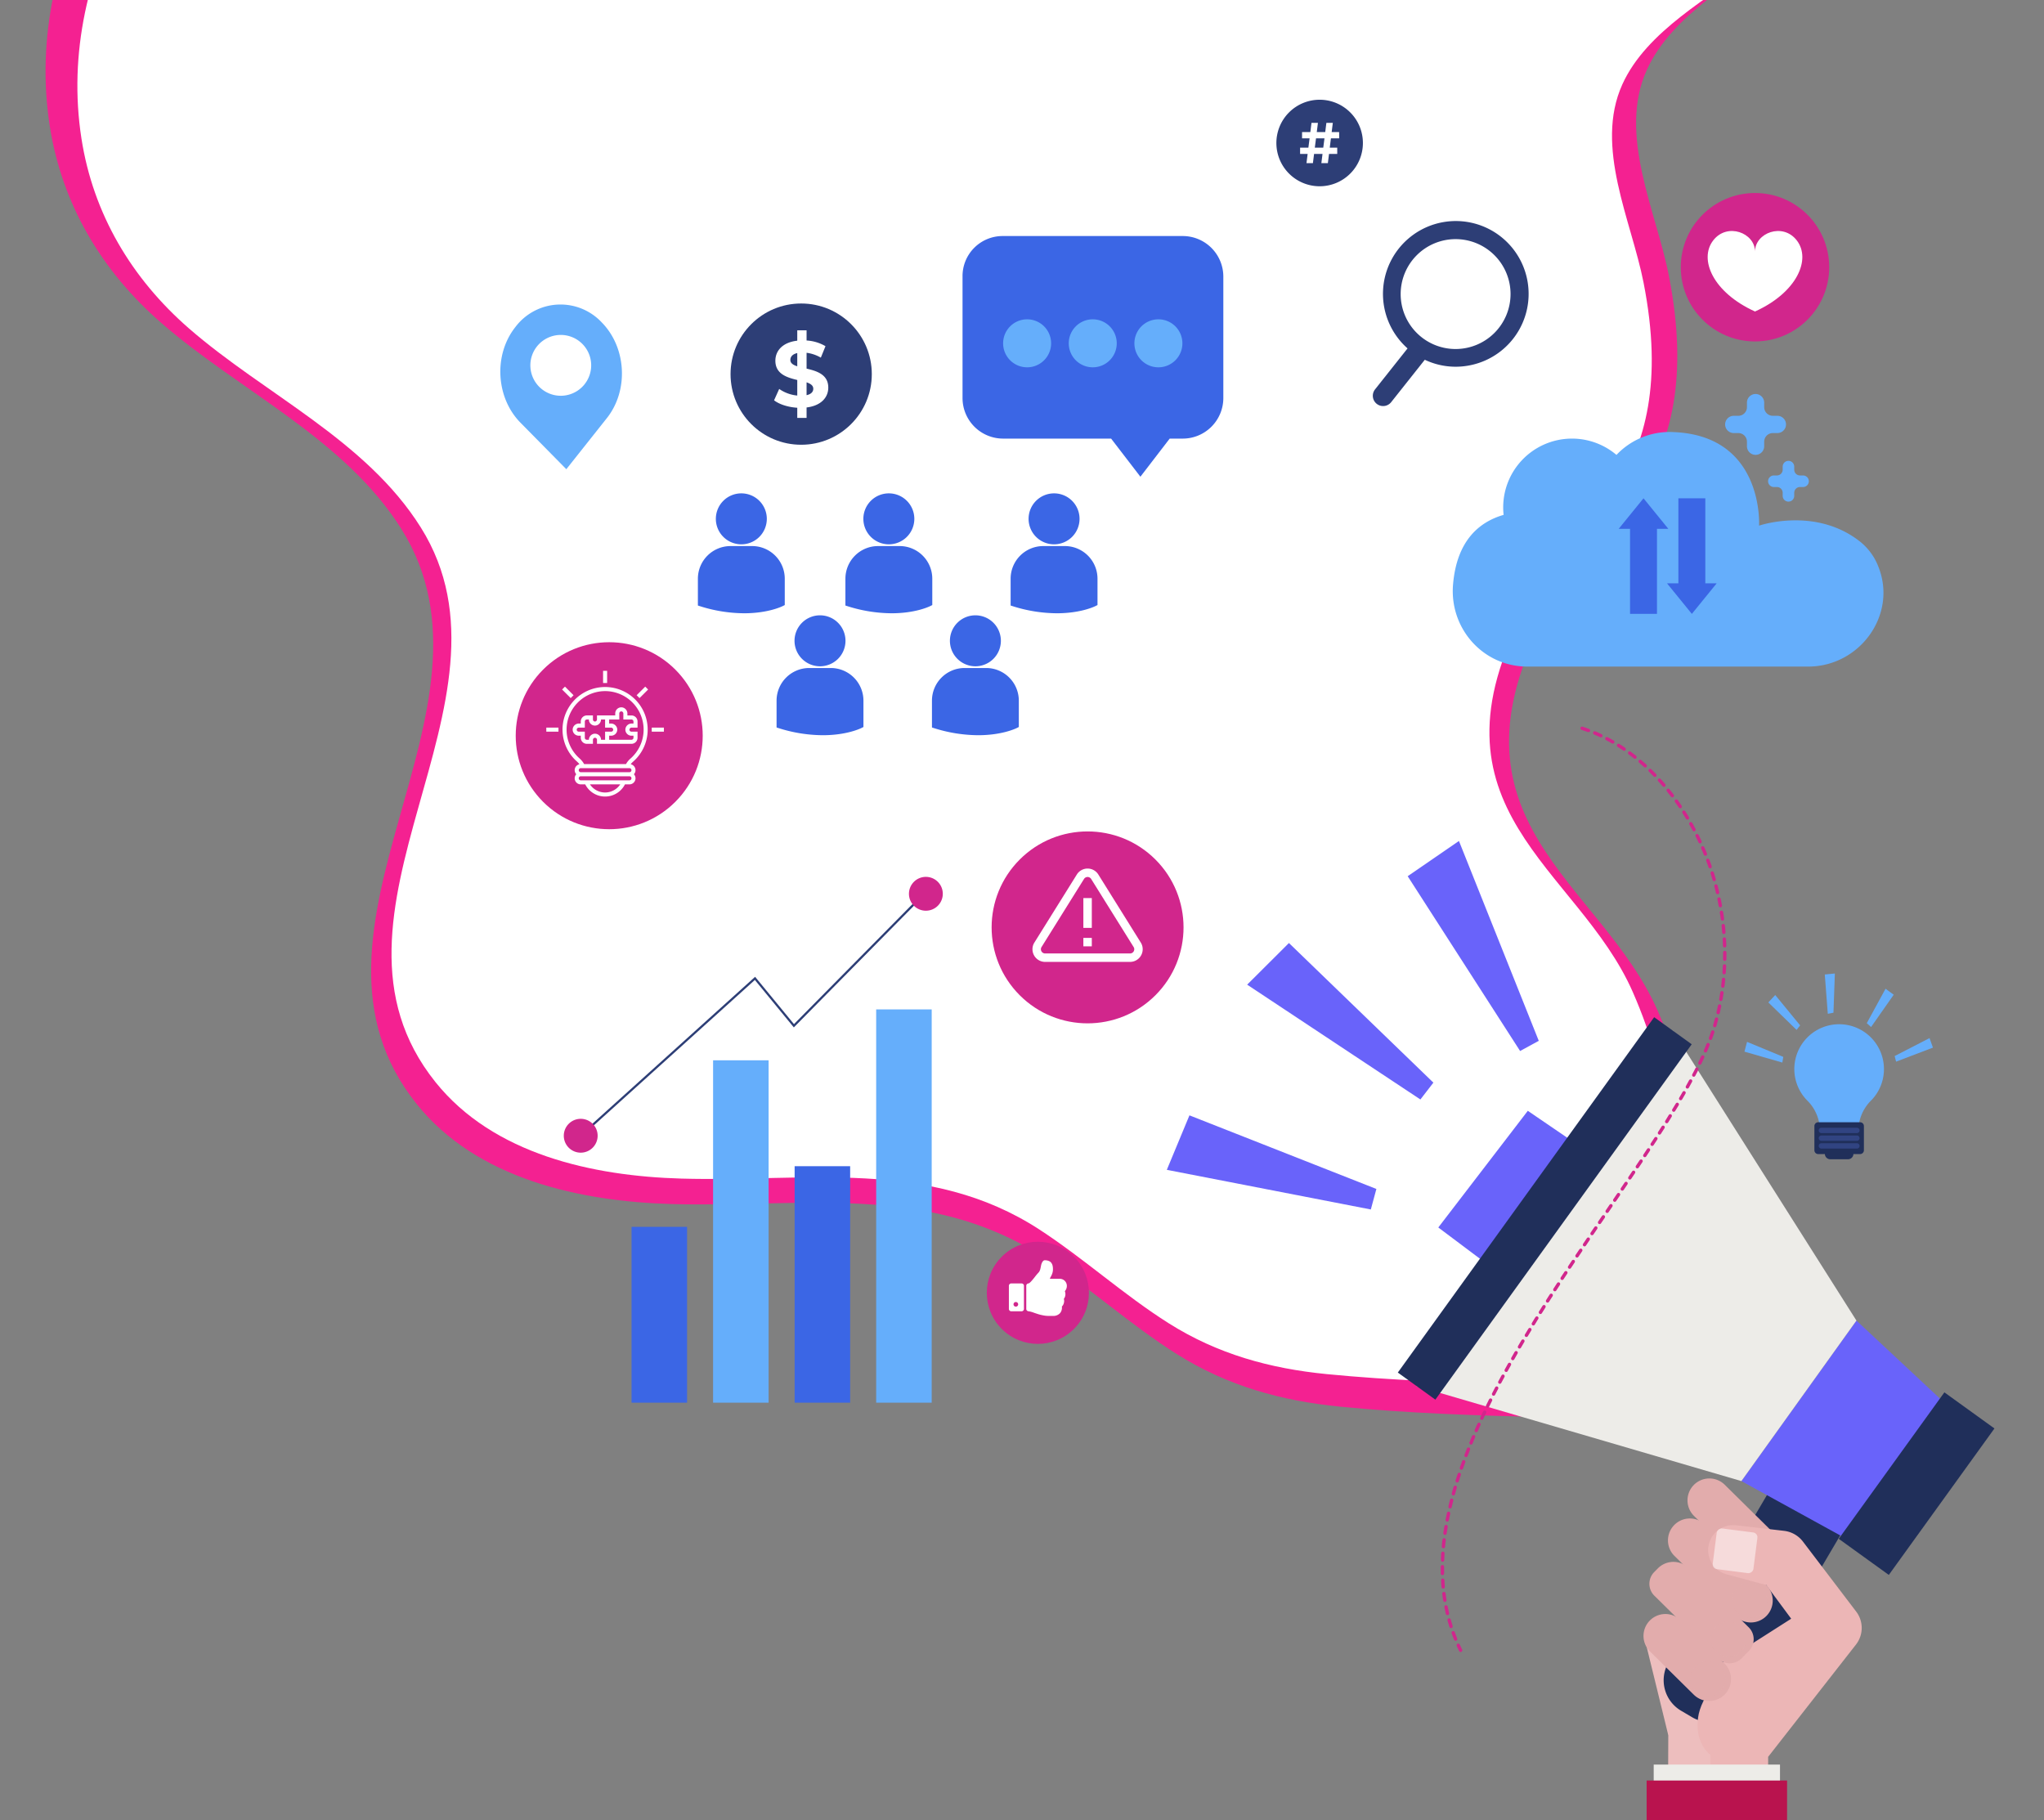 <svg xmlns="http://www.w3.org/2000/svg" xmlns:xlink="http://www.w3.org/1999/xlink" width="1215" height="1082" viewBox="0 0 1215 1082"><rect x="0" y="0" width="1215" height="1082" fill="#808080" stroke="none"/><defs><style>.cls-1,.cls-19,.cls-21{fill:none}.cls-2{clip-path:url(#clip-LoginMega)}.cls-3{fill:#f42191}.cls-4{fill:#fff}.cls-5{fill:#65aefb}.cls-6{fill:#202f5a}.cls-7{fill:#314482}.cls-8{fill:#e2acac}.cls-9{opacity:.4}.cls-10{fill:#ecb6b6}.cls-11{fill:#edbebe}.cls-12{opacity:.5}.cls-13{clip-path:url(#clip-path)}.cls-14{fill:#6963fa}.cls-15{fill:#edece8}.cls-16{fill:#b9134e}.cls-17{fill:#d1268c}.cls-18{fill:#2d3e76}.cls-19{stroke:#d1268c;stroke-linecap:round;stroke-linejoin:round;stroke-width:2px;stroke-dasharray:4 4}.cls-20{fill:#3b66e5}.cls-21{stroke:#2d3e76;stroke-miterlimit:10;stroke-width:1.3px}</style><clipPath id="clip-path"><path id="Path_262" d="M434.113,366.945a274.571,274.571,0,0,0,24.62,31.035c-4.424,6.028-8.013,12.639-8.862,19.025-2.082,15.7,7.355,22.086,7.355,22.086v16.687H432.165V427.443l-14.681-60.025Z" class="cls-1" data-name="Path 262" transform="translate(-417.484 -366.945)"/></clipPath><clipPath id="clip-LoginMega"><rect width="1215" height="1082"/></clipPath></defs><g id="LoginMega" class="cls-2"><g id="Group_207" data-name="Group 207" transform="translate(-660)"><path id="Path_328" d="M1297.771,119.169c-19.036-23.624-43.558-41.543-71.08-54.063-70.731-29.317-148.928-25.549-223.965-23.368-85.04,2.47-169.925,8.411-254.739,14.869-81.293,6.189-160.8,10.571-235.766,45.581-32.736,15.289-63.854,33.674-95.073,51.786-30.047,17.436-61.581,32.75-89.931,52.937C244.639,265.7,178.781,366.134,195.124,471.294c7.226,46.5,30.946,86.254,66.236,116.979,46.759,40.7,109.05,68.73,142.849,122.646,67.378,107.475-74.21,237.818,9,341.668,35.744,44.61,97.014,57.907,151.423,59.466,76.436,2.193,152.646-12.881,220.7,31.4,27.526,17.915,51.9,40.236,79.7,57.773,30,18.927,62.211,27.851,97.358,31.292,39.794,3.9,79.995,5.222,119.952,6.18q30.91.744,61.837.664c16.5-.046,24.005.038,32.576-15.1,15.006-26.494,7.848,8.453-5.869-16.953-18.451-34.182,28.358-99.782-19.955-210.068-33.9-77.4-132.337-112.387-65.816-236.676,27.274-50.967,96.627-77.024,72.395-200.51-7.5-38.237-30.454-83.624-13.095-122.1,14.939-33.111,54.216-53.643,81.9-74.944,26.505-20.389,52.288-42.333,71.643-69.865C1335.976,239.068,1340.387,172.047,1297.771,119.169Z" class="cls-3" data-name="Path 328" transform="translate(494.462 -396.357)"/><path id="Path_312" d="M1258.918,116.392c-18.367-22.793-42.027-40.081-68.581-52.16-68.245-28.285-143.692-24.649-216.091-22.545C892.195,44.07,810.294,49.8,728.463,56.032,650.028,62,573.319,66.23,500.985,100.008c-31.585,14.751-61.609,32.489-91.73,49.963-28.991,16.822-59.416,31.6-86.769,51.074C242.81,257.77,179.268,354.664,195.036,456.123c6.972,44.86,29.858,83.218,63.907,112.861C304.058,608.25,364.16,635.3,396.77,687.314c65.01,103.692-71.6,229.448,8.683,329.642,34.487,43.04,93.6,55.869,146.1,57.373,73.749,2.116,147.279-12.428,212.942,30.3,26.558,17.284,50.077,38.82,76.9,55.74,28.942,18.261,60.024,26.871,93.935,30.19,38.395,3.762,77.183,5.038,115.735,5.963q29.823.717,59.663.641c15.922-.045,23.161.036,31.431-14.572,14.479-25.561,7.572,8.156-5.663-16.356-17.8-32.979,27.361-96.27-19.254-202.674-32.712-74.673-127.685-108.431-63.5-228.345,26.315-49.173,93.23-74.312,69.85-193.453-7.239-36.891-29.384-80.681-12.635-117.8,14.414-31.946,52.31-51.755,79.019-72.306,25.573-19.672,50.45-40.843,69.124-67.405C1295.78,232.071,1300.037,167.409,1258.918,116.392Z" class="cls-4" data-name="Path 312" transform="translate(513.381 -373.761)"/><g id="Group_188" data-name="Group 188" transform="translate(717.919 -55.421)"><g id="Group_77" data-name="Group 77" transform="translate(979.021 634.08)"><g id="Group_66" data-name="Group 66" transform="translate(29.664 30.221)"><path id="Path_243" d="M495.54,293.4a26.639,26.639,0,1,0-45.676,18.581,25.172,25.172,0,0,1,7.593,17.511v.849h22.907v-.04a25.411,25.411,0,0,1,7.337-18.06A26.485,26.485,0,0,0,495.54,293.4Z" class="cls-5" data-name="Path 243" transform="translate(-442.281 -266.772)"/></g><path id="Path_244" d="M472.759,282.878H447.829a2.252,2.252,0,0,0-2.252,2.252v14.4a2.252,2.252,0,0,0,2.252,2.252H451.8a3.24,3.24,0,0,0,3.224,3.094h10.536a3.237,3.237,0,0,0,3.22-3.094h3.976a2.252,2.252,0,0,0,2.252-2.252v-14.4A2.252,2.252,0,0,0,472.759,282.878Z" class="cls-6" data-name="Path 244" transform="translate(-404 -194.446)"/><g id="Group_70" data-name="Group 70" transform="translate(44.147 91.696)"><g id="Group_67" data-name="Group 67"><path id="Path_245" d="M469,286.943H447.867a1.582,1.582,0,0,1-1.579-1.583h0a1.581,1.581,0,0,1,1.579-1.579H469a1.581,1.581,0,0,1,1.579,1.579h0A1.582,1.582,0,0,1,469,286.943Z" class="cls-7" data-name="Path 245" transform="translate(-446.288 -283.781)"/></g><g id="Group_68" data-name="Group 68" transform="translate(0 4.604)"><path id="Path_246" d="M469,288.217H447.867a1.582,1.582,0,0,1-1.579-1.583h0a1.581,1.581,0,0,1,1.579-1.579H469a1.581,1.581,0,0,1,1.579,1.579h0A1.582,1.582,0,0,1,469,288.217Z" class="cls-7" data-name="Path 246" transform="translate(-446.288 -285.055)"/></g><g id="Group_69" data-name="Group 69" transform="translate(0 9.209)"><path id="Path_247" d="M469,289.491H447.867a1.581,1.581,0,0,1-1.579-1.579h0a1.582,1.582,0,0,1,1.579-1.583H469a1.582,1.582,0,0,1,1.579,1.583h0A1.581,1.581,0,0,1,469,289.491Z" class="cls-7" data-name="Path 247" transform="translate(-446.288 -286.329)"/></g></g><g id="Group_76" data-name="Group 76" transform="translate(0 0)"><g id="Group_71" data-name="Group 71" transform="translate(0 40.638)"><path id="Path_248" d="M456.6,281.96l-22.528-6.484,1.54-5.822,21.555,8.922Z" class="cls-5" data-name="Path 248" transform="translate(-434.073 -269.654)"/></g><g id="Group_72" data-name="Group 72" transform="translate(89.286 38.392)"><path id="Path_249" d="M459.623,283.041l21.911-8.335-2.019-5.673-20.738,10.682Z" class="cls-5" data-name="Path 249" transform="translate(-458.777 -269.032)"/></g><g id="Group_73" data-name="Group 73" transform="translate(14.195 12.791)"><path id="Path_250" d="M454.8,282.7,438,266.355l4.1-4.406L456.9,279.986Z" class="cls-5" data-name="Path 250" transform="translate(-438.001 -261.949)"/></g><g id="Group_74" data-name="Group 74" transform="translate(72.709 9.057)"><path id="Path_251" d="M456.757,283.675l13.455-19.2-4.855-3.562L454.191,281.4Z" class="cls-5" data-name="Path 251" transform="translate(-454.191 -260.916)"/></g><g id="Group_75" data-name="Group 75" transform="translate(47.751)"><path id="Path_252" d="M449.075,282.374,447.285,259l5.993-.59-.834,23.314Z" class="cls-5" data-name="Path 252" transform="translate(-447.285 -258.41)"/></g></g></g><g id="Group_129" data-name="Group 129" transform="translate(635.667 555.301)"><g id="Group_109" data-name="Group 109" transform="translate(283.354 378.938)"><g id="Group_79" data-name="Group 79" transform="translate(13.383 5.581)"><g id="Group_78" data-name="Group 78"><path id="Path_253" d="M433.424,477.43h0a24.843,24.843,0,0,0,34.01-8.815L526.515,368.2,483.687,343,424.609,443.421A24.843,24.843,0,0,0,433.424,477.43Z" class="cls-6" data-name="Path 253" transform="translate(-421.175 -343.004)"/></g></g><g id="Group_84" data-name="Group 84" transform="translate(14.54 23.792)"><g id="Group_81" data-name="Group 81"><g id="Group_80" data-name="Group 80"><path id="Path_254" d="M425.363,370.307,461.621,406.1a13.008,13.008,0,0,0,18.393-.119h0a13.009,13.009,0,0,0-.119-18.4l-36.258-35.788a13,13,0,0,0-18.393.119h0A13.008,13.008,0,0,0,425.363,370.307Z" class="cls-8" data-name="Path 254" transform="translate(-421.495 -348.043)"/></g></g><g id="Group_83" class="cls-9" data-name="Group 83" transform="translate(38.117 38.225)"><g id="Group_82" data-name="Group 82"><path id="Path_255" d="M435.149,376.5h0a10.446,10.446,0,0,0,14.771-.1h0a10.445,10.445,0,0,0-.094-14.768h0a10.442,10.442,0,0,0-14.771.094h0A10.442,10.442,0,0,0,435.149,376.5Z" class="cls-8" data-name="Path 255" transform="translate(-432.041 -358.619)"/></g></g></g><g id="Group_89" data-name="Group 89" transform="translate(26.145)"><g id="Group_86" data-name="Group 86"><g id="Group_85" data-name="Group 85"><path id="Path_256" d="M428.574,363.724l38.358,37.866a13.012,13.012,0,0,0,18.4-.119h0a13.008,13.008,0,0,0-.119-18.393l-38.361-37.866a13,13,0,0,0-18.393.119h0A13.008,13.008,0,0,0,428.574,363.724Z" class="cls-8" data-name="Path 256" transform="translate(-424.706 -341.46)"/></g></g><g id="Group_88" data-name="Group 88" transform="translate(35.894 35.976)"><g id="Group_87" data-name="Group 87" transform="translate(0 0)"><rect id="Rectangle_47" width="20.889" height="20.889" class="cls-8" data-name="Rectangle 47" rx=".955" transform="translate(0 14.866) rotate(-45.371)"/></g></g></g><g id="Group_91" data-name="Group 91" transform="translate(1.895 27.737)"><g id="Group_90" data-name="Group 90"><path id="Path_257" d="M418,415.085a12.9,12.9,0,0,0,2.8-2.794l40.06,19.929,43.027-27.453-14.84-20.037-23.485-6.321a14.892,14.892,0,0,1,5.58-29.174l28.48,3.293a16.549,16.549,0,0,1,11.269,6.419l31.639,41.6a16.033,16.033,0,0,1-.13,19.578l-52.218,66.758v15.461H430.826l.26-28.335Z" class="cls-10" data-name="Path 257" transform="translate(-417.996 -349.134)"/></g></g><g id="Group_93" data-name="Group 93" transform="translate(1.197 89.976)"><g id="Group_92" data-name="Group 92"><path id="Path_258" d="M421.916,366.355l11.363,2.132a274.569,274.569,0,0,0,24.62,31.035c-4.424,6.028-8.013,12.639-8.862,19.025-2.082,15.7,7.355,22.086,7.355,22.086v16.687H431.331V428.985L417.8,373.674C419.52,372.589,420.886,368.014,421.916,366.355Z" class="cls-11" data-name="Path 258" transform="translate(-417.803 -366.355)"/></g></g><g id="Group_98" data-name="Group 98" transform="translate(3.497 49.589)"><g id="Group_95" data-name="Group 95"><g id="Group_94" data-name="Group 94"><path id="Path_259" d="M421.395,375.284,459.2,412.6a9.927,9.927,0,0,0,14.041-.09l4.323-4.38a9.928,9.928,0,0,0-.09-14.041L441.859,358.93a13.012,13.012,0,0,0-18.4.119l-2.161,2.19A9.932,9.932,0,0,0,421.395,375.284Z" class="cls-8" data-name="Path 259" transform="translate(-418.439 -355.181)"/></g></g><g id="Group_97" class="cls-9" data-name="Group 97" transform="translate(36.559 35.428)"><g id="Group_96" data-name="Group 96"><path id="Path_260" d="M431.661,382.862h0a10.446,10.446,0,0,0,14.771-.1h0a10.446,10.446,0,0,0-.094-14.771h0a10.446,10.446,0,0,0-14.771.1h0A10.446,10.446,0,0,0,431.661,382.862Z" class="cls-8" data-name="Path 260" transform="translate(-428.555 -364.983)"/></g></g></g><g id="Group_100" class="cls-12" data-name="Group 100" transform="translate(40.778 29.367)"><g id="Group_99" data-name="Group 99" transform="translate(0 0)"><rect id="Rectangle_48" width="24.387" height="24.387" class="cls-4" data-name="Rectangle 48" rx="2.89" transform="matrix(0.127, -0.992, 0.992, 0.127, 0, 24.188)"/></g></g><g id="Group_104" data-name="Group 104" transform="translate(0.045 92.108)"><g id="Group_103" class="cls-13" data-name="Group 103"><g id="Group_102" data-name="Group 102" transform="translate(11.933 17.175)"><g id="Group_101" data-name="Group 101"><path id="Path_261" d="M481.342,371.7l-14.825,25.195a21.029,21.029,0,0,1-28.791,7.463l-6.571-3.867a21.032,21.032,0,0,1-7.463-28.791h57.65Z" class="cls-6" data-name="Path 261" transform="translate(-420.786 -371.697)"/></g></g></g></g><g id="Group_108" data-name="Group 108" transform="translate(0 80.587)"><g id="Group_106" data-name="Group 106"><g id="Group_105" data-name="Group 105"><path id="Path_263" d="M421.34,386.02,447.355,411.7a13,13,0,0,0,18.393-.123h0a13,13,0,0,0-.116-18.393l-26.015-25.679a13.009,13.009,0,0,0-18.4.119h0A13.008,13.008,0,0,0,421.34,386.02Z" class="cls-8" data-name="Path 263" transform="translate(-417.472 -363.757)"/></g></g><g id="Group_107" class="cls-9" data-name="Group 107" transform="translate(27.877 28.114)"><path id="Path_264" d="M428.29,389.415h0a10.446,10.446,0,0,0,14.771-.1h0a10.441,10.441,0,0,0-.094-14.768h0a10.442,10.442,0,0,0-14.771.094h0A10.449,10.449,0,0,0,428.29,389.415Z" class="cls-8" data-name="Path 264" transform="translate(-425.185 -371.536)"/></g></g></g><g id="Group_126" data-name="Group 126"><g id="Group_122" data-name="Group 122" transform="translate(137.31 104.662)"><g id="Group_111" data-name="Group 111" transform="translate(24.061 55.741)"><g id="Group_110" data-name="Group 110"><path id="Path_265" d="M468.51,302.55l-31.583-21.555L383.72,350.343l40.609,30.473Z" class="cls-14" data-name="Path 265" transform="translate(-383.72 -280.994)"/></g></g><g id="Group_113" data-name="Group 113" transform="translate(204.224 180.428)"><g id="Group_112" data-name="Group 112"><path id="Path_266" d="M565.364,374.716l-63.4-59.223L433.569,410.9l79.231,43.56Z" class="cls-14" data-name="Path 266" transform="translate(-433.569 -315.493)"/></g></g><g id="Group_116" data-name="Group 116" transform="translate(11.166 8.045)"><g id="Group_115" data-name="Group 115"><g id="Group_114" data-name="Group 114"><path id="Path_267" d="M641.6,440.18,532.416,267.8,380.153,479.124,573.21,535.586Z" class="cls-15" data-name="Path 267" transform="translate(-380.153 -267.797)"/></g></g></g><g id="Group_119" data-name="Group 119" transform="translate(0)"><g id="Group_118" data-name="Group 118"><g id="Group_117" data-name="Group 117"><rect id="Rectangle_49" width="260.468" height="27.523" class="cls-6" data-name="Rectangle 49" transform="matrix(0.585, -0.811, 0.811, 0.585, 0, 211.328)"/></g></g></g><g id="Group_121" data-name="Group 121" transform="translate(262.101 223.1)"><g id="Group_120" data-name="Group 120" transform="translate(0 0)"><rect id="Rectangle_50" width="36.699" height="107.344" class="cls-6" data-name="Rectangle 50" transform="matrix(-0.811, -0.585, 0.585, -0.811, 29.755, 108.515)"/></g></g></g><g id="Group_123" data-name="Group 123" transform="translate(47.756 60.658)"><path id="Path_268" d="M462.98,336.4l-7.721,10L352.285,278.157,377.119,253.4Z" class="cls-14" data-name="Path 268" transform="translate(-352.285 -253.396)"/></g><g id="Group_124" data-name="Group 124" transform="translate(0 163.099)"><path id="Path_269" d="M463.636,325.495l-3.3,12.2L339.071,314.129l13.448-32.389Z" class="cls-14" data-name="Path 269" transform="translate(-339.071 -281.74)"/></g><g id="Group_125" data-name="Group 125" transform="translate(143.178)"><path id="Path_270" d="M456.6,355.412l-11.093,6.053-66.823-103.9,30.47-20.949Z" class="cls-14" data-name="Path 270" transform="translate(-378.687 -236.613)"/></g></g><g id="Group_127" data-name="Group 127" transform="translate(289.413 549.013)"><rect id="Rectangle_51" width="75.074" height="18.769" class="cls-15" data-name="Rectangle 51"/></g><g id="Group_128" data-name="Group 128" transform="translate(285.212 558.486)"><rect id="Rectangle_52" width="83.476" height="23.595" class="cls-16" data-name="Rectangle 52"/></g></g><g id="Group_130" data-name="Group 130" transform="translate(941.18 170.148)"><circle id="Ellipse_2680" cx="44.114" cy="44.114" r="44.114" class="cls-17" data-name="Ellipse 2680"/><path id="Path_271" d="M481.017,141.907c-8.374-10.871-24.855-4.456-24.855,6.585,0-11.041-16.484-17.46-24.858-6.585-8.656,11.24-.123,30.93,24.858,42.239C481.14,172.837,489.673,153.147,481.017,141.907Z" class="cls-4" data-name="Path 271" transform="translate(-412.047 -113.713)"/></g><g id="Group_134" data-name="Group 134" transform="translate(507.898 526.007)"><g id="Group_132" data-name="Group 132" transform="translate(0 0)"><g id="Group_131" data-name="Group 131"><circle id="Ellipse_2681" cx="57.04" cy="57.04" r="57.04" class="cls-17" data-name="Ellipse 2681" transform="translate(0 80.667) rotate(-45)"/></g></g><g id="Group_133" data-name="Group 133" transform="translate(47.908 45.693)"><path id="Path_272" d="M356.124,244.7a7.525,7.525,0,0,0-12.78,0l-25.238,40.45a7.385,7.385,0,0,0-1.131,3.972,7.529,7.529,0,0,0,7.521,7.521h50.476a7.529,7.529,0,0,0,7.521-7.521,7.387,7.387,0,0,0-1.131-3.972Zm18.848,46.927H324.5a2.512,2.512,0,0,1-2.508-2.508,2.425,2.425,0,0,1,.372-1.319L347.6,247.356a2.509,2.509,0,0,1,4.272,0l25.238,40.45a2.4,2.4,0,0,1,.372,1.316A2.512,2.512,0,0,1,374.972,291.629Z" class="cls-4" data-name="Path 272" transform="translate(-316.975 -241.15)"/><path id="Path_273" d="M325.345,246.006h5.017v17.717h-5.017Z" class="cls-4" data-name="Path 273" transform="translate(-295.094 -228.455)"/></g><path id="Path_274" d="M325.345,252.556h5.017v5.013h-5.017Z" class="cls-4" data-name="Path 274" transform="translate(-247.186 -165.64)"/></g><g id="Group_139" data-name="Group 139" transform="translate(376.337 235.826)"><g id="Group_136" data-name="Group 136"><g id="Group_135" data-name="Group 135"><circle id="Ellipse_2682" cx="41.981" cy="41.981" r="41.981" class="cls-18" data-name="Ellipse 2682"/></g></g><g id="Group_138" data-name="Group 138" transform="translate(25.869 15.956)"><g id="Group_137" data-name="Group 137"><path id="Path_275" d="M293.8,198.479v6.2h-5.537v-6.036c-5.479-.329-10.741-2.049-13.785-4.427l3.043-6.755a22.366,22.366,0,0,0,10.741,3.929v-9.245c-6.144-1.5-13.011-3.546-13.011-11.461,0-5.873,4.265-10.911,13.011-11.905v-6.148H293.8v6.036a25.052,25.052,0,0,1,11.24,3.379l-2.765,6.809a22.71,22.71,0,0,0-8.475-2.881v9.415c6.148,1.438,12.9,3.488,12.9,11.294C306.7,192.443,302.493,197.431,293.8,198.479Zm-5.537-24.472v-7.864c-2.935.665-4.1,2.273-4.1,4.1C284.162,172.179,285.825,173.23,288.261,174.007Zm9.523,13.344c0-1.937-1.6-2.989-3.986-3.82v7.64C296.566,190.564,297.784,189.122,297.784,187.351Z" class="cls-4" data-name="Path 275" transform="translate(-274.476 -152.633)"/></g></g></g><path id="Path_276" d="M289.728,159.018a33.556,33.556,0,0,0-51.329,2.758c-13.033,16.441-11.663,41.954,3.054,56.887l27.229,27.616,24.1-30.374C305.833,199.479,304.463,173.967,289.728,159.018ZM266.337,202.6a18.079,18.079,0,1,1,17.1-19.014A18.1,18.1,0,0,1,266.337,202.6Z" class="cls-5" data-name="Path 276" transform="translate(10.034 88.043)"/><path id="Path_277" d="M467.451,218.079c22.361,7.077,41.516,23.286,55.424,42.413,27.775,38.2,36.637,89.5,23.286,134.8-25.332,85.971-207.545,255.2-150.922,370.853" class="cls-19" data-name="Path 277" transform="translate(415.067 270.237)"/><g id="Group_141" data-name="Group 141" transform="translate(516.084 780.961)"><circle id="Ellipse_2683" cx="30.356" cy="30.356" r="30.356" class="cls-17" data-name="Ellipse 2683" transform="translate(0 42.929) rotate(-45)"/><g id="Group_140" data-name="Group 140" transform="translate(25.699 23.575)"><path id="Path_278" d="M338.892,323.944a4.722,4.722,0,0,0,1.182-3.206,4.191,4.191,0,0,0-4.131-4.138h-5.967c.058-.2.116-.372.173-.517a3.623,3.623,0,0,1,.239-.473c.1-.173.17-.3.213-.387.26-.488.455-.889.593-1.207a8.617,8.617,0,0,0,.408-1.29,6.684,6.684,0,0,0,.206-1.637c0-.347,0-.625-.011-.842a9.179,9.179,0,0,0-.108-.969,5.308,5.308,0,0,0-.26-1.073,4.96,4.96,0,0,0-.517-.972,3,3,0,0,0-.86-.871,4.7,4.7,0,0,0-1.294-.56,6.365,6.365,0,0,0-1.775-.228,1.312,1.312,0,0,0-.969.412,3.628,3.628,0,0,0-.734,1.073,6.442,6.442,0,0,0-.419,1.12c-.08.318-.17.755-.271,1.316-.13.6-.224,1.037-.289,1.3a6.744,6.744,0,0,1-.38,1.045,3.174,3.174,0,0,1-.669,1.034,32.239,32.239,0,0,0-2.172,2.584q-1.057,1.377-2.176,2.606c-.748.82-1.29,1.243-1.637,1.272a1.418,1.418,0,0,0-.925.441,1.3,1.3,0,0,0-.387.936v13.806a1.279,1.279,0,0,0,.408.958,1.414,1.414,0,0,0,.969.419,15.768,15.768,0,0,1,3.4.951c1.106.372,1.973.658,2.595.849s1.5.4,2.617.625a16.152,16.152,0,0,0,3.1.333h2.779a5.347,5.347,0,0,0,4.243-1.681,5.18,5.18,0,0,0,1.055-3.9,4.175,4.175,0,0,0,1.16-2.024,4.393,4.393,0,0,0,0-2.519,4.476,4.476,0,0,0,.929-2.953,5.162,5.162,0,0,0-.322-1.637Zm0,0" class="cls-4" data-name="Path 278" transform="translate(-305.616 -305.573)"/><path id="Path_279" d="M320.678,309.387h-6.2a1.4,1.4,0,0,0-1.381,1.381v13.781a1.407,1.407,0,0,0,1.381,1.381h6.2a1.4,1.4,0,0,0,1.377-1.381V310.768a1.395,1.395,0,0,0-1.377-1.381ZM318.2,322.77a1.372,1.372,0,0,1-2.346-.979,1.352,1.352,0,0,1,.4-.969,1.386,1.386,0,0,1,2.36.969,1.3,1.3,0,0,1-.412.979Zm0,0" class="cls-4" data-name="Path 279" transform="translate(-313.095 -295.602)"/></g></g><g id="Group_167" data-name="Group 167" transform="translate(356.924 348.682)"><g id="Group_146" data-name="Group 146"><g id="Group_143" data-name="Group 143" transform="translate(10.676)"><g id="Group_142" data-name="Group 142"><path id="Path_280" d="M280.044,209.738A15.147,15.147,0,1,0,264.9,194.591a15.154,15.154,0,0,0,15.143,15.147" class="cls-20" data-name="Path 280" transform="translate(-264.901 -179.444)"/></g></g><g id="Group_145" data-name="Group 145" transform="translate(0 31.331)"><g id="Group_144" data-name="Group 144"><path id="Path_281" d="M294.189,188.113H281.337a19.411,19.411,0,0,0-19.39,19.39v15.725l.033.246,1.091.336a88.14,88.14,0,0,0,26.369,4.247c14.254,0,22.516-4.055,23.03-4.319l1.008-.51h.108V207.5a19.415,19.415,0,0,0-19.4-19.39" class="cls-20" data-name="Path 281" transform="translate(-261.947 -188.113)"/></g></g></g><g id="Group_151" data-name="Group 151" transform="translate(87.688)"><g id="Group_148" data-name="Group 148" transform="translate(10.673)"><g id="Group_147" data-name="Group 147"><path id="Path_282" d="M304.305,209.738a15.147,15.147,0,1,0-15.144-15.147,15.157,15.157,0,0,0,15.144,15.147" class="cls-20" data-name="Path 282" transform="translate(-289.162 -179.444)"/></g></g><g id="Group_150" data-name="Group 150" transform="translate(0 31.331)"><g id="Group_149" data-name="Group 149"><path id="Path_283" d="M318.451,188.113H305.6a19.411,19.411,0,0,0-19.39,19.39v15.725l.032.246,1.088.336a88.161,88.161,0,0,0,26.373,4.247c14.251,0,22.516-4.055,23.026-4.319l1.008-.51h.112V207.5a19.415,19.415,0,0,0-19.4-19.39" class="cls-20" data-name="Path 283" transform="translate(-286.209 -188.113)"/></g></g></g><g id="Group_156" data-name="Group 156" transform="translate(185.896)"><g id="Group_153" data-name="Group 153" transform="translate(10.676)"><g id="Group_152" data-name="Group 152"><path id="Path_284" d="M331.476,209.738a15.147,15.147,0,1,0-15.14-15.147,15.157,15.157,0,0,0,15.14,15.147" class="cls-20" data-name="Path 284" transform="translate(-316.336 -179.444)"/></g></g><g id="Group_155" data-name="Group 155" transform="translate(0 31.331)"><g id="Group_154" data-name="Group 154"><path id="Path_285" d="M345.624,188.113H332.772a19.411,19.411,0,0,0-19.39,19.39v15.725l.033.246,1.088.336a88.18,88.18,0,0,0,26.373,4.247c14.254,0,22.516-4.055,23.026-4.319l1.012-.51h.108V207.5a19.415,19.415,0,0,0-19.4-19.39" class="cls-20" data-name="Path 285" transform="translate(-313.382 -188.113)"/></g></g></g><g id="Group_161" data-name="Group 161" transform="translate(46.768 72.49)"><g id="Group_158" data-name="Group 158" transform="translate(10.673)"><g id="Group_157" data-name="Group 157"><path id="Path_286" d="M292.983,229.8a15.147,15.147,0,1,0-15.143-15.151A15.158,15.158,0,0,0,292.983,229.8" class="cls-20" data-name="Path 286" transform="translate(-277.84 -199.501)"/></g></g><g id="Group_160" data-name="Group 160" transform="translate(0 31.328)"><g id="Group_159" data-name="Group 159"><path id="Path_287" d="M307.129,208.169H294.277a19.411,19.411,0,0,0-19.39,19.39v15.725l.033.246,1.088.34a88.143,88.143,0,0,0,26.373,4.243c14.251,0,22.516-4.051,23.026-4.319l1.008-.51h.112V227.559a19.417,19.417,0,0,0-19.4-19.39" class="cls-20" data-name="Path 287" transform="translate(-274.887 -208.169)"/></g></g></g><g id="Group_166" data-name="Group 166" transform="translate(139.132 72.49)"><g id="Group_163" data-name="Group 163" transform="translate(10.673)"><g id="Group_162" data-name="Group 162"><path id="Path_288" d="M318.54,229.8A15.147,15.147,0,1,0,303.4,214.644,15.158,15.158,0,0,0,318.54,229.8" class="cls-20" data-name="Path 288" transform="translate(-303.396 -199.501)"/></g></g><g id="Group_165" data-name="Group 165" transform="translate(0 31.328)"><g id="Group_164" data-name="Group 164"><path id="Path_289" d="M332.682,208.169H319.83a19.41,19.41,0,0,0-19.387,19.39v15.725l.033.246,1.088.34a88.139,88.139,0,0,0,26.369,4.243c14.254,0,22.52-4.051,23.03-4.319l1.008-.51h.108V227.559a19.415,19.415,0,0,0-19.4-19.39" class="cls-20" data-name="Path 289" transform="translate(-300.443 -208.169)"/></g></g></g></g><g id="Group_176" data-name="Group 176" transform="translate(514.229 195.725)"><g id="Group_169" data-name="Group 169"><g id="Group_168" data-name="Group 168"><path id="Path_290" d="M329.389,137.123a23.814,23.814,0,0,0-23.915,24.121v72.161A24.125,24.125,0,0,0,329.6,257.53h64.192l17.41,22.657,17.413-22.657h7.76A24.13,24.13,0,0,0,460.5,233.405V161.244a24.127,24.127,0,0,0-24.128-24.121Zm0,0" class="cls-20" data-name="Path 290" transform="translate(-305.471 -137.123)"/></g></g><g id="Group_171" data-name="Group 171" transform="translate(102.166 49.504)"><g id="Group_170" data-name="Group 170"><path id="Path_291" d="M333.739,165.085A14.265,14.265,0,1,1,348,179.35a14.265,14.265,0,0,1-14.265-14.265Zm0,0" class="cls-5" data-name="Path 291" transform="translate(-333.739 -150.82)"/></g></g><g id="Group_173" data-name="Group 173" transform="translate(63.143 49.504)"><g id="Group_172" data-name="Group 172"><path id="Path_292" d="M322.942,165.085a14.265,14.265,0,1,1,14.265,14.265,14.265,14.265,0,0,1-14.265-14.265Zm0,0" class="cls-5" data-name="Path 292" transform="translate(-322.942 -150.82)"/></g></g><g id="Group_175" data-name="Group 175" transform="translate(24.128 49.504)"><g id="Group_174" data-name="Group 174"><path id="Path_293" d="M312.147,165.085a14.265,14.265,0,1,1,14.265,14.265,14.265,14.265,0,0,1-14.265-14.265Zm0,0" class="cls-5" data-name="Path 293" transform="translate(-312.147 -150.82)"/></g></g></g><g id="Group_179" data-name="Group 179" transform="translate(805.63 289.615)"><g id="Group_177" data-name="Group 177"><path id="Path_294" d="M461.955,176.065h-2.707a5.127,5.127,0,0,1-5.129-5.129V168.23a5.127,5.127,0,0,0-5.128-5.129h0a5.127,5.127,0,0,0-5.129,5.129v2.707a5.13,5.13,0,0,1-5.132,5.129h-2.707a5.13,5.13,0,0,0-5.129,5.132h0a5.129,5.129,0,0,0,5.129,5.129h2.707a5.13,5.13,0,0,1,5.132,5.129v2.7a5.127,5.127,0,0,0,5.129,5.129h0a5.127,5.127,0,0,0,5.128-5.129v-2.7a5.127,5.127,0,0,1,5.129-5.129h2.707a5.133,5.133,0,0,0,5.132-5.129h0A5.133,5.133,0,0,0,461.955,176.065Z" class="cls-5" data-name="Path 294" transform="translate(-268.99 -163.101)"/><path id="Path_295" d="M458.758,182.782h-1.814a3.434,3.434,0,0,1-3.433-3.433v-1.814a3.437,3.437,0,0,0-3.433-3.437h0a3.438,3.438,0,0,0-3.437,3.437v1.814a3.434,3.434,0,0,1-3.433,3.433h-1.814a3.432,3.432,0,0,0-3.433,3.433h0a3.432,3.432,0,0,0,3.433,3.433h1.814a3.435,3.435,0,0,1,3.433,3.437V194.9a3.435,3.435,0,0,0,3.437,3.433h0a3.434,3.434,0,0,0,3.433-3.433v-1.811a3.435,3.435,0,0,1,3.433-3.437h1.814a3.432,3.432,0,0,0,3.433-3.433h0A3.432,3.432,0,0,0,458.758,182.782Z" class="cls-5" data-name="Path 295" transform="translate(-250.526 -134.355)"/><path id="Path_296" d="M639.088,249.376a35.129,35.129,0,0,0-10.676-14.724c-26.637-21.233-60.227-9.65-60.227-9.65s3.09-53.281-50.573-55.6a43.51,43.51,0,0,0-34.2,13.553,40.9,40.9,0,0,0-67.332,31.234,41.407,41.407,0,0,0,.246,4.413c-14.8,4.279-27.844,15.555-30.052,41.35-2.237,26.167,17.865,48.824,44.126,48.824H597.38C628.108,308.779,650.505,277.907,639.088,249.376Z" class="cls-5" data-name="Path 296" transform="translate(-386.098 -146.748)"/></g><g id="Group_178" data-name="Group 178" transform="translate(98.643 62.002)"><path id="Path_297" d="M442.886,198.4l-14.747-18.147L413.391,198.4h6.741v50.562h16.013V198.4Z" class="cls-20" data-name="Path 297" transform="translate(-413.391 -180.256)"/><path id="Path_298" d="M444.1,230.817V180.256H428.083v50.561h-6.741l14.747,18.148,14.748-18.148Z" class="cls-20" data-name="Path 298" transform="translate(-392.606 -180.256)"/></g></g><g id="Group_180" data-name="Group 180" transform="translate(225.616 414.143)"><circle id="Ellipse_2684" cx="55.577" cy="55.577" r="55.577" class="cls-17" data-name="Ellipse 2684" transform="translate(0 78.597) rotate(-45)"/></g><path id="Path_299" d="M375.268,243.14h0a6.111,6.111,0,0,0,8.591-.99l19.986-25.2a42.822,42.822,0,0,0,26.716,3.311,43.287,43.287,0,1,0-36.97-10.066l-19.314,24.352A6.114,6.114,0,0,0,375.268,243.14Zm46.891-32.578A32.66,32.66,0,1,1,454.82,177.9,32.695,32.695,0,0,1,422.158,210.561Z" class="cls-18" data-name="Path 299" transform="translate(385.167 52.323)"/><g id="Group_182" data-name="Group 182" transform="translate(277.213 576.647)"><rect id="Rectangle_53" width="33.002" height="104.507" class="cls-20" data-name="Rectangle 53" transform="translate(40.272 208.041)"/><rect id="Rectangle_54" width="33.002" height="203.513" class="cls-5" data-name="Rectangle 54" transform="translate(88.744 109.035)"/><rect id="Rectangle_55" width="33.002" height="140.568" class="cls-20" data-name="Rectangle 55" transform="translate(137.215 171.98)"/><rect id="Rectangle_56" width="33.002" height="233.765" class="cls-5" data-name="Rectangle 56" transform="translate(185.688 78.783)"/><g id="Group_181" data-name="Group 181"><path id="Path_300" d="M242.675,389.121l103.591-93.533,23.132,28.16L446.839,245.3" class="cls-21" data-name="Path 300" transform="translate(-232.617 -235.245)"/><path id="Path_301" d="M260.009,292.37a10.058,10.058,0,1,1-10.058-10.058A10.058,10.058,0,0,1,260.009,292.37Z" class="cls-17" data-name="Path 301" transform="translate(-239.892 -138.492)"/><path id="Path_302" d="M316.773,252.574a10.057,10.057,0,1,1-10.055-10.055A10.055,10.055,0,0,1,316.773,252.574Z" class="cls-17" data-name="Path 302" transform="translate(-91.489 -242.519)"/></g></g><g id="Group_187" data-name="Group 187" transform="translate(700.789 114.706)"><g id="Group_185" data-name="Group 185"><g id="Group_184" data-name="Group 184"><g id="Group_183" data-name="Group 183"><path id="Path_303" d="M408.524,140.421a25.717,25.717,0,1,1-25.715-25.715A25.716,25.716,0,0,1,408.524,140.421Z" class="cls-18" data-name="Path 303" transform="translate(-357.09 -114.706)"/></g></g></g><g id="Group_186" data-name="Group 186" transform="translate(14.099 13.756)"><path id="Path_304" d="M378.625,133.24h4.442v3.726H378.18l-.683,5.465h-3.86l.68-5.465H369.3l-.687,5.465h-3.824l.683-5.465h-4.478V133.24h4.923l.716-5.537h-4.474V123.98h4.919l.683-5.468h3.827l-.683,5.468h5.024l.683-5.468h3.827l-.683,5.468h4.442l.033,3.723h-4.919Zm-3.864,0,.719-5.537h-5.024l-.716,5.537Z" class="cls-4" data-name="Path 304" transform="translate(-360.991 -118.512)"/></g></g><path id="Path_305" d="M246.352,208.633h2.411v7.232h-2.411Z" class="cls-4" data-name="Path 305" transform="translate(54.209 245.544)"/><path id="Path_306" d="M239.612,212.936l1.706-1.706,5.11,5.114-1.7,1.7Z" class="cls-4" data-name="Path 306" transform="translate(36.589 252.333)"/><path id="Path_307" d="M237.016,217.97h7.228v2.411h-7.228Z" class="cls-4" data-name="Path 307" transform="translate(29.803 269.952)"/><path id="Path_308" d="M254.355,217.97h7.232v2.411h-7.232Z" class="cls-4" data-name="Path 308" transform="translate(75.13 269.952)"/><path id="Path_309" d="M251.873,216.344l5.11-5.114,1.706,1.706-5.114,5.11Z" class="cls-4" data-name="Path 309" transform="translate(68.642 252.333)"/><path id="Path_310" d="M281.607,255.668a25.306,25.306,0,1,0-33.374-.123,11.12,11.12,0,0,1,1.5,1.644,3.595,3.595,0,0,0-1.883,5.934,3.577,3.577,0,0,0-.94,2.407,3.621,3.621,0,0,0,3.614,3.618h2.653a13.255,13.255,0,0,0,23.615,0h2.656a3.619,3.619,0,0,0,3.614-3.618,3.576,3.576,0,0,0-.94-2.407,3.575,3.575,0,0,0,.94-2.411,3.62,3.62,0,0,0-2.855-3.535A9.857,9.857,0,0,1,281.607,255.668ZM242.1,236.108a22.963,22.963,0,0,1,21.653-22.365,22.883,22.883,0,0,1,16.275,40.11,12.04,12.04,0,0,0-2.613,3.242h-24.88a12.941,12.941,0,0,0-2.7-3.354A22.839,22.839,0,0,1,242.1,236.108Zm22.892,37.862a10.81,10.81,0,0,1-9-4.821h17.995A10.841,10.841,0,0,1,264.992,273.97Zm14.46-7.232H250.528a1.205,1.205,0,0,1,0-2.411h28.924a1.205,1.205,0,1,1,0,2.411Zm1.207-6.025a1.206,1.206,0,0,1-1.207,1.2H250.528a1.205,1.205,0,0,1,0-2.411h28.924A1.209,1.209,0,0,1,280.66,260.713Z" class="cls-4" data-name="Path 310" transform="translate(36.776 252.519)"/><path id="Path_311" d="M246.17,232.711a3.622,3.622,0,0,0,3.618,3.618H253.4v-2.281a1.308,1.308,0,0,1,.994-1.319,1.206,1.206,0,0,1,1.417,1.189v2.411H276.3a3.621,3.621,0,0,0,3.614-3.618V229.1H276.3a1.206,1.206,0,0,1-1.189-1.417,1.306,1.306,0,0,1,1.315-.994h3.488v-3.614a3.621,3.621,0,0,0-3.614-3.618h-2.411V218.38a3.715,3.715,0,0,0-3.018-3.7,3.621,3.621,0,0,0-4.214,3.567v1.2H255.813v2.284a1.306,1.306,0,0,1-.994,1.316,1.206,1.206,0,0,1-1.417-1.189v-2.411h-3.614a3.622,3.622,0,0,0-3.618,3.618v1.2h-1.077a3.714,3.714,0,0,0-3.694,3.018,3.621,3.621,0,0,0,3.567,4.214h1.2Zm16.875-10.846h6.025V218.25a1.211,1.211,0,0,1,.426-.922,1.2,1.2,0,0,1,.99-.267,1.308,1.308,0,0,1,.994,1.319v3.484H276.3a1.209,1.209,0,0,1,1.2,1.207v1.2h-1.077a3.714,3.714,0,0,0-3.694,3.018,3.621,3.621,0,0,0,3.567,4.214h1.2v1.2a1.208,1.208,0,0,1-1.2,1.207H263.045v-2.411h1.2a3.621,3.621,0,0,0,3.567-4.214,3.718,3.718,0,0,0-3.7-3.018h-1.073ZM244.966,229.1a1.211,1.211,0,0,1-1.189-1.417,1.306,1.306,0,0,1,1.316-.994h3.488v-3.614a1.209,1.209,0,0,1,1.207-1.207h1.2a3.616,3.616,0,0,0,4.214,3.567,3.707,3.707,0,0,0,3.014-3.567h2.414v4.821h3.484a1.311,1.311,0,0,1,1.319.994,1.211,1.211,0,0,1-1.189,1.417h-3.614v4.821h-2.411a3.621,3.621,0,0,0-4.214-3.567,3.707,3.707,0,0,0-3.014,3.567h-1.207a1.209,1.209,0,0,1-1.207-1.207V229.1Z" class="cls-4" data-name="Path 311" transform="translate(41.134 261.236)"/></g></g></g></svg>